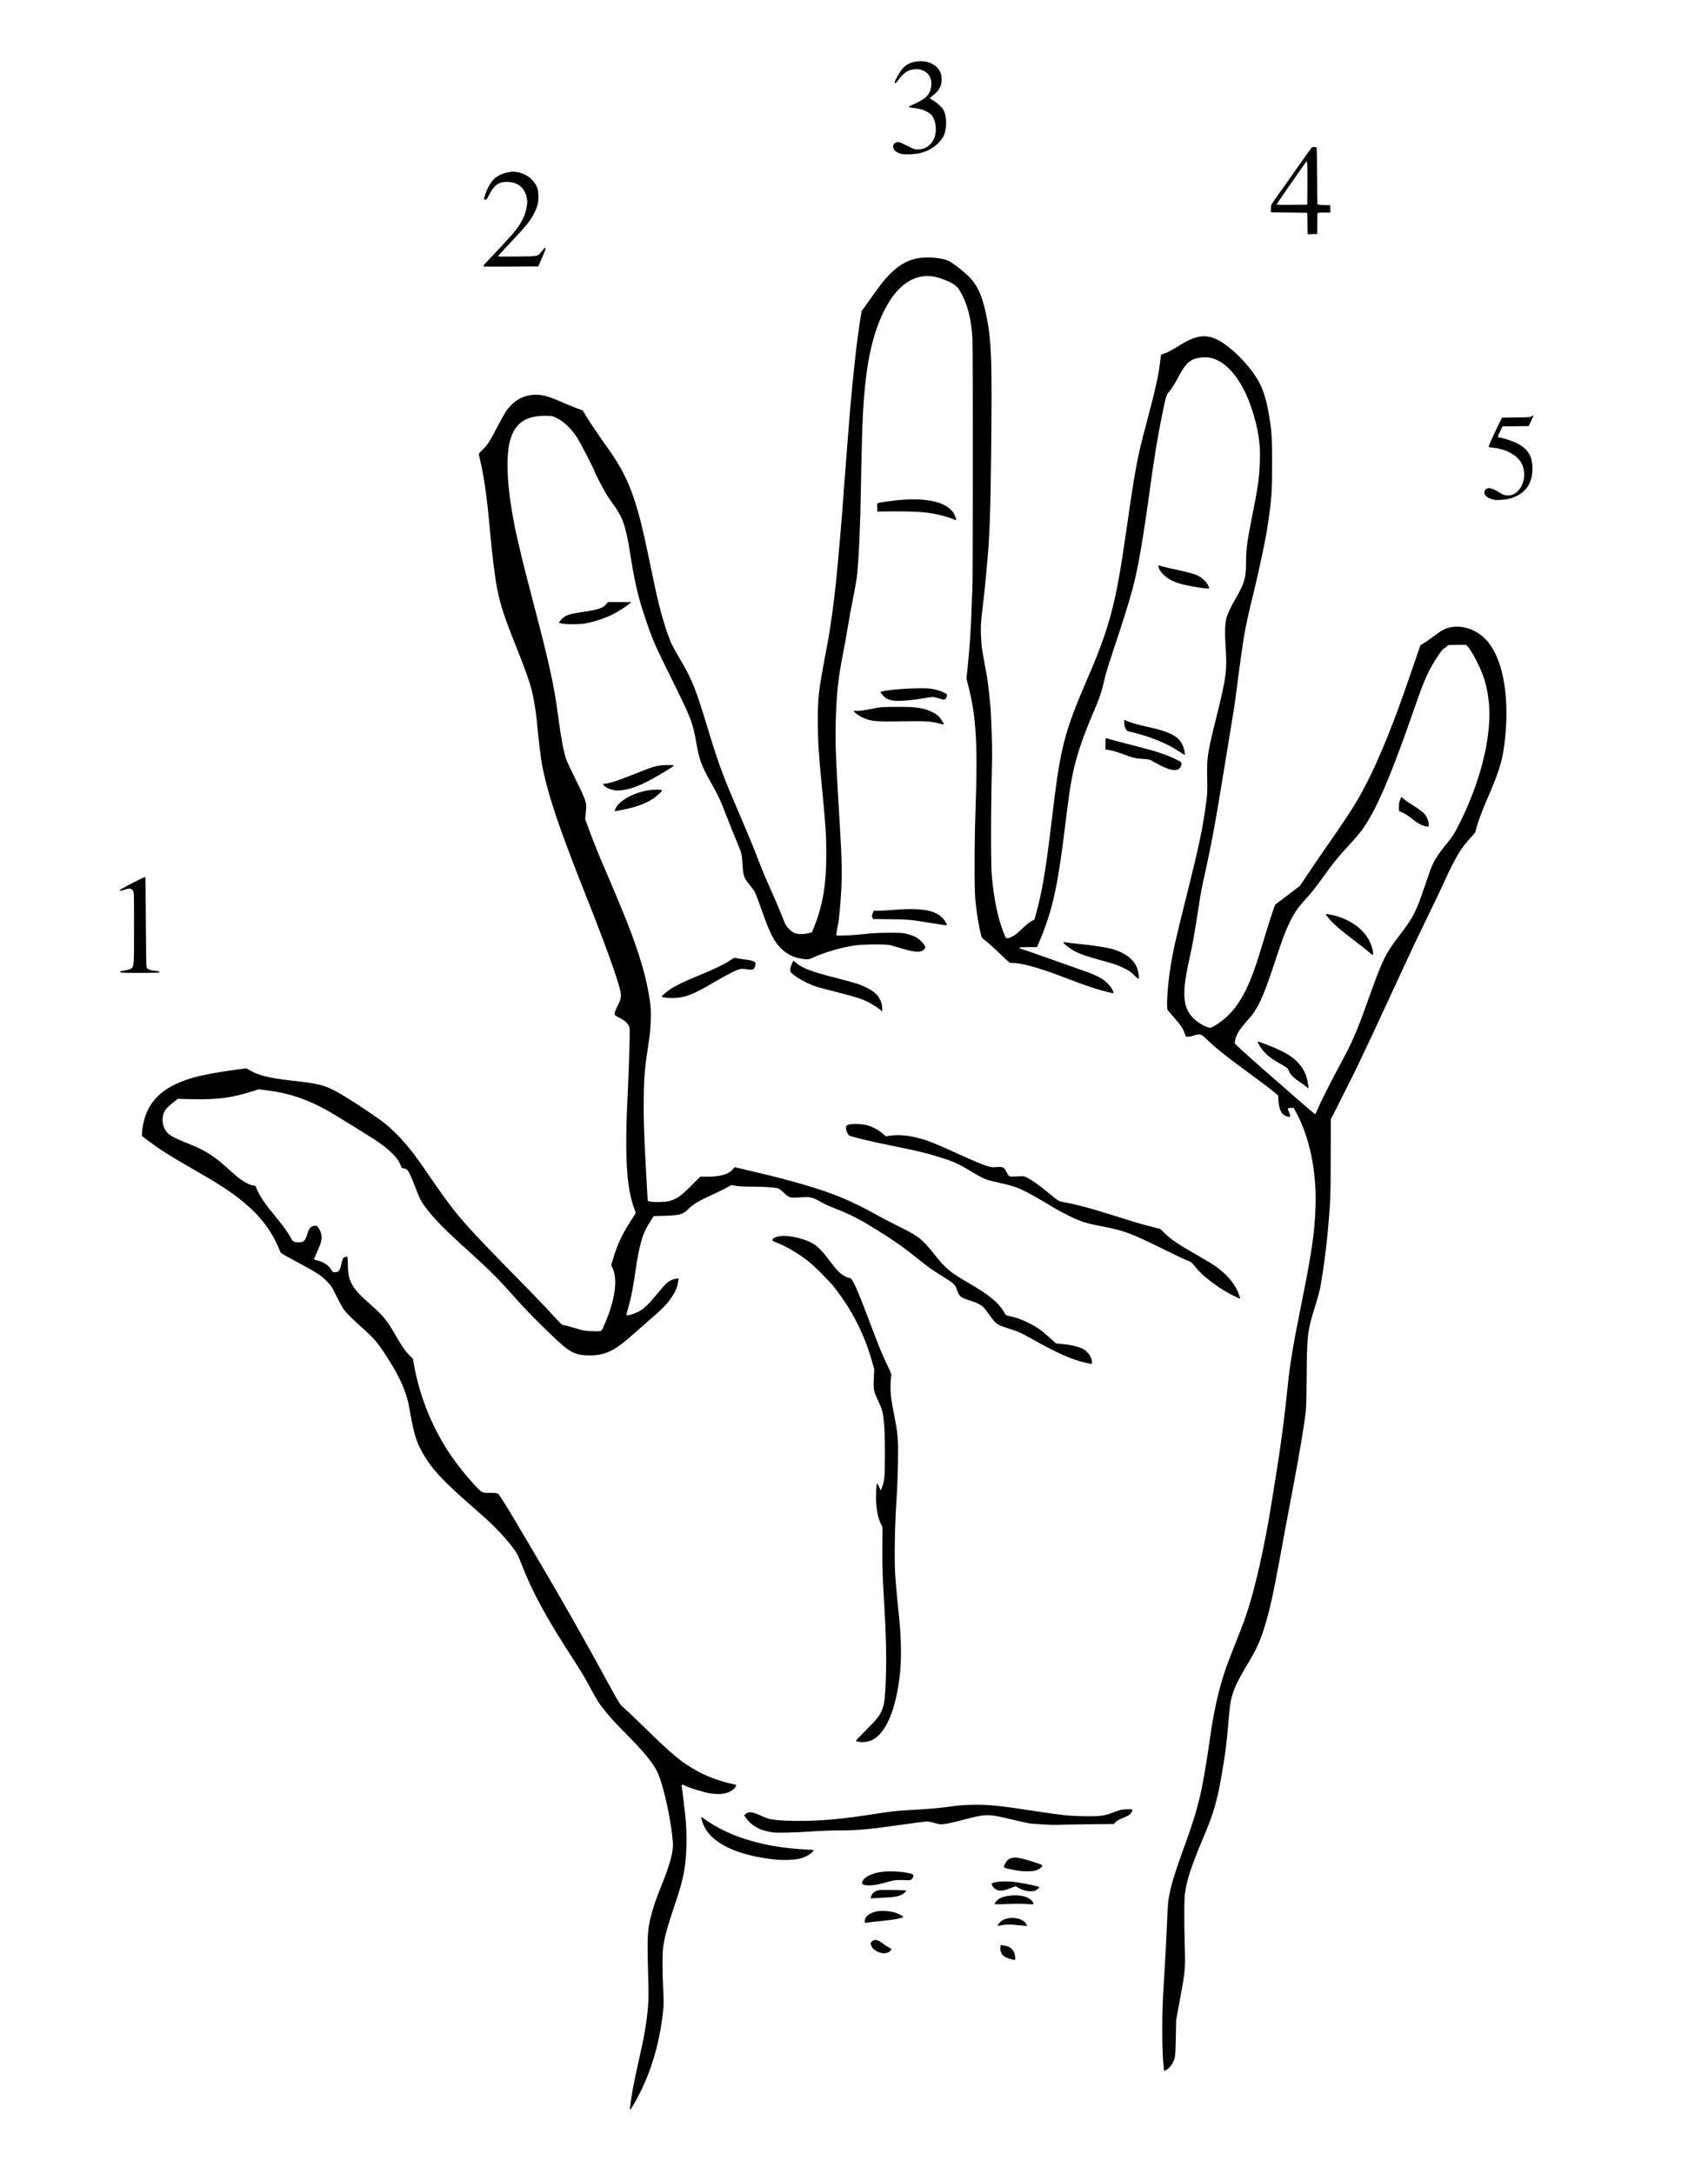<?xml version="1.0" encoding="UTF-8" standalone="no"?>
<!-- Created with Inkscape (http://www.inkscape.org/) -->

<svg
   xmlns:dc="http://purl.org/dc/elements/1.1/"
   xmlns:cc="http://creativecommons.org/ns#"
   xmlns:rdf="http://www.w3.org/1999/02/22-rdf-syntax-ns#"
   xmlns:svg="http://www.w3.org/2000/svg"
   xmlns="http://www.w3.org/2000/svg"
   xmlns:sodipodi="http://sodipodi.sourceforge.net/DTD/sodipodi-0.dtd"
   xmlns:inkscape="http://www.inkscape.org/namespaces/inkscape"
   version="1.1"
   id="svg473"
   width="2916"
   height="3712"
   viewBox="0 0 2916 3712"
   sodipodi:docname="Fingers_1.svg"
   inkscape:version="0.92.1 r15371">
  <defs
     id="defs477" />
  <sodipodi:namedview
     pagecolor="#ffffff"
     bordercolor="#666666"
     borderopacity="1"
     objecttolerance="10"
     gridtolerance="10"
     guidetolerance="10"
     inkscape:pageopacity="0"
     inkscape:pageshadow="2"
     inkscape:window-width="731"
     inkscape:window-height="480"
     id="namedview475"
     showgrid="false"
     inkscape:zoom="0.063577586"
     inkscape:cx="1458"
     inkscape:cy="1856"
     inkscape:window-x="0"
     inkscape:window-y="27"
     inkscape:window-maximized="0"
     inkscape:current-layer="svg473" />
  <path
     style="fill:#000000"
     d="m 1075.916,3596.148 c 1.73,-17.209 6.332,-41.88 14.408,-77.25 9.251,-40.516 13.11,-62.498 15.662,-89.201 1.486,-15.554 1.527,-22.064 0.402,-64.532 -1.6,-60.456 -0.989,-70.998 5.568,-96.04 3.869,-14.777 8.18,-27.224 17.394,-50.227 15.093,-37.678 20.516,-58.257 19.403,-73.629 -2.477,-34.219 -14.229,-89.841 -24.376,-115.371 -6.457,-16.244 -21.377,-35.184 -53.173,-67.5 -21.02,-21.363 -26.427,-27.186 -36.221,-39 -11.975,-14.445 -14.437,-18.35 -32.151,-51 -5.554,-10.236 -14.641,-25.192 -24.298,-39.989 -45.144,-69.175 -70.662,-116.111 -88.094,-162.033 -3.358,-8.847 -7.432,-17.57 -9.91,-21.219 -12.766,-18.799 -34.654,-42.429 -58.594,-63.259 -68.002,-59.166 -85.591,-77.98 -102.972,-110.144 -8.346,-15.445 -12.387,-29.045 -18.193,-61.227 -1.873,-10.379 -3.881,-20.729 -4.465,-23 -6.378,-24.842 -19.107,-50.49 -41.753,-84.129 -11.044,-16.405 -17.299,-23.582 -32.173,-36.919 -21.008,-18.835 -30.867,-28.571 -35.529,-35.081 -2.363,-3.3 -8.034,-13.65 -12.601,-23 -7.806,-15.979 -8.788,-17.482 -16.35,-25.025 -11.479,-11.45 -14.475,-13.318 -65.778,-41.002 -12.1,-6.529 -12.821,-7.094 -14.5,-11.359 -16.709,-42.439 -45.836,-75.025 -96.767,-108.256 -12.998,-8.481 -24.764,-15.535 -53.525,-32.091 -39.051,-22.478 -52.929,-31.25 -72.225,-45.649 l -12.75,-9.514 v -4.767 c 0,-2.622 0.856,-9.184 1.903,-14.582 6.251,-32.249 23.716,-54.004 55.597,-69.257 23.889,-11.43 49.579,-17.453 108.782,-25.506 l 11.782,-1.603 5.218,2.985 c 17.077,9.77 33.87,13.819 77.218,18.619 45.699,5.06 54.894,7.889 85.445,26.288 19.245,11.59 57.443,37.237 68.055,45.694 20.167,16.072 40.464,38.508 60.249,66.601 4.812,6.832 15.564,22.322 23.893,34.422 39.703,57.676 51.134,70.648 157.79,179.053 16.262,16.529 36.537,37.792 45.054,47.25 8.517,9.459 16.167,17.203 17,17.209 2.211,0.017 15.028,3.409 26.514,7.017 8.581,2.696 12.005,3.217 24.128,3.678 13.171,0.501 14.263,0.402 16.12,-1.455 1.886,-1.886 9.751,-20.695 14.114,-33.752 10.543,-31.551 12.055,-57.982 4.198,-73.382 l -1.949,-3.821 2.873,-9.899 c 7.582,-26.122 17.259,-46.449 33.694,-70.775 2.927,-4.332 5.321,-8.259 5.321,-8.727 0,-0.468 -1.079,-3.716 -2.397,-7.218 -13.662,-36.295 -16.704,-91.116 -11.136,-200.678 2.104,-41.399 3.852,-102.387 3.082,-107.521 -0.96,-6.399 -6.587,-12.216 -17,-17.57 -8.038,-4.133 -8.55,-4.588 -8.55,-7.599 0,-1.808 1.78,-6.601 4.087,-11.006 5.686,-10.859 7.249,-16.465 6.425,-23.057 -1.985,-15.891 -23.569,-76.518 -59.005,-165.747 -46.91,-118.117 -64.474,-170.307 -75.402,-224.043 -1.863,-9.162 -6.127,-45.104 -9.07,-76.457 -1.471,-15.668 -5.285,-38.546 -8.523,-51.117 -4.324,-16.787 -10.931,-35.343 -26.311,-73.883 -20.403,-51.13 -26.973,-71.055 -32.64,-99 -3.762,-18.549 -9.214,-62.567 -12.573,-101.5 -4.225,-48.975 -9.43,-87.215 -15.469,-113.64 -1.428,-6.248 -2.847,-12.531 -3.153,-13.963 -0.469,-2.192 0.338,-3.45 5.108,-7.961 9.364,-8.856 12.748,-14.085 27.789,-42.936 4.444,-8.525 10.137,-18.65 12.651,-22.5 12.651,-19.378 30.176,-29.37 51.676,-29.464 12.691,-0.056 23.718,3.318 52.41,16.036 5.225,2.316 13.55,5.671 18.5,7.454 l 9,3.243 7,11.629 c 5.86,9.735 22.017,33.426 42.304,62.032 2.367,3.338 7.465,11.362 11.328,17.831 21.841,36.575 34.462,74.519 50.342,151.347 12.044,58.273 14.978,71.682 20.211,92.391 6.513,25.774 15.752,53.972 21.379,65.247 2.254,4.517 8.504,15.647 13.889,24.733 20.076,33.876 26.626,50.215 46.506,116.02 17.525,58.009 25.577,80.216 48.043,132.5 17.135,39.879 28.79,67.941 36.965,89 10.203,26.286 12.862,32.641 25.231,60.327 5.732,12.83 12.851,29.578 15.821,37.218 2.969,7.64 6.13,15.307 7.025,17.038 2.49,4.815 9.407,11.851 13.912,14.152 5.693,2.907 15.658,3.444 24.358,1.312 l 6.982,-1.711 3.534,-8.667 c 15.072,-36.962 21.084,-72.917 21.011,-125.667 -0.044,-32.071 -1.018,-47.264 -6.893,-107.5 -6.18,-63.357 -7.412,-82.317 -7.507,-115.553 -0.132,-45.939 0.572,-51.742 16.443,-135.447 5.019,-26.469 11.306,-72.44 15.045,-110 3.931,-39.492 10.05,-111.112 12.089,-141.5 0.295,-4.4 1.636,-22.175 2.979,-39.5 1.343,-17.325 3.361,-43.425 4.483,-58 3.683,-47.837 6.984,-85.062 10.02,-113 1.643,-15.125 3.247,-30.2 3.562,-33.5 0.841,-8.786 6.185,-48.245 8.262,-61 l 1.791,-11 10.623,-15 c 21.721,-30.67 27.5,-38.117 37.262,-48.02 14.433,-14.641 29.311,-23.488 45.5,-27.058 16.133,-3.557 44.03,-1.464 55.15,4.138 8.564,4.314 26.633,18.45 35.879,28.068 14.884,15.483 22.913,34.797 29.876,71.872 7.635,40.654 8.608,74.408 6.802,236 -1.09,97.54 -2.643,137.354 -7.234,185.5 -0.813,8.525 -1.71,18.2 -1.994,21.5 -1.288,14.972 -1.8,19.766 -5.129,48 -3.184,27.009 -3.481,31.695 -2.976,47 0.308,9.35 1.22,20.825 2.025,25.5 3.487,20.233 7.695,43.617 8.098,45 0.994,3.413 5.45,42.618 6.478,57 1.24,17.352 2.916,73.109 2.46,81.841 -0.163,3.113 -0.665,27.934 -1.115,55.16 -1.112,67.147 -0.865,129.56 0.58,146.5 3.614,42.38 11.082,76.76 22.536,103.75 1.985,4.676 3.857,4.793 12.366,0.767 4.608,-2.18 9.043,-5.671 16.5,-12.986 5.938,-5.826 12.543,-11.258 15.813,-13.005 l 5.615,-3 2.594,-9.35 c 10.68,-38.5 16.995,-76.179 27.178,-162.177 14.703,-124.165 20.347,-146.236 62.266,-243.5 36.431,-84.529 47.084,-125.165 64.232,-245 15.744,-110.028 19.074,-127.936 34.49,-185.5 14.558,-54.362 21.154,-83.618 23.561,-104.5 0.665,-5.775 1.342,-11.175 1.504,-12 0.162,-0.825 0.328,-1.766 0.37,-2.092 0.042,-0.325 1.989,-1.164 4.327,-1.864 6.02,-1.801 13.236,-5.619 28.897,-15.287 25.845,-15.955 42.374,-18.422 61.764,-9.22 22.04,10.46 51.749,39.326 68.736,66.788 9.932,16.056 15.612,33.485 20.752,63.675 4.482,26.326 5.106,36.67 5.035,83.5 -0.078,51.623 -0.939,62.169 -9.431,115.5 -2.646,16.617 -12.808,64.437 -19.975,94 -16.309,67.267 -17.59,73.865 -25.446,131 -1.399,10.175 -3.916,29.3 -5.592,42.5 -3.673,28.913 -3.065,24.939 -13.47,88 -4.629,28.05 -11.169,67.875 -14.534,88.5 -9.116,55.868 -15.791,91.333 -25.13,133.5 -7.33,33.098 -7.908,36.166 -12.349,65.5 -5.843,38.593 -10.916,66.877 -15.427,86 -1.103,4.675 -3.111,14.575 -4.464,22 -7.712,42.336 -4.552,63.028 12.086,79.15 8.813,8.539 24.728,16.797 29.481,15.296 4.296,-1.357 15.736,-8.902 23.418,-15.446 24.314,-20.712 41.644,-52.739 58.807,-108.681 3.007,-9.8 8.843,-28.856 12.97,-42.346 4.127,-13.49 9.039,-28.782 10.915,-33.982 l 3.412,-9.454 21.133,-16.018 21.133,-16.018 15.042,-22.5 c 8.273,-12.375 18.742,-27.773 23.264,-34.217 33.182,-47.287 49.691,-72.194 62.513,-94.307 7.667,-13.223 21.223,-39.885 27.436,-53.961 12.515,-28.352 15.532,-35.398 20.988,-49.014 13.974,-34.875 23.411,-60.687 42.758,-116.953 l 13.738,-39.953 6.394,-3.867 c 3.517,-2.127 10.504,-6.987 15.527,-10.8 12.746,-9.674 19.301,-13.416 26.804,-15.3 24.973,-6.273 53.435,5.423 69.996,28.762 24.84,35.008 33.871,98.223 24.504,171.531 -3.684,28.83 -9.793,47.903 -30.456,95.081 -8.116,18.531 -16.729,42.509 -17.96,50.004 -0.619,3.767 -1.907,5.714 -7.932,11.996 -17.008,17.732 -28.206,36.439 -47.589,79.5 -3.961,8.8 -15.431,32.875 -25.488,53.5 -18.913,38.785 -27.407,56.664 -42.763,90 -4.94,10.725 -11.798,25.575 -15.24,33 -39.978,86.246 -43.793,94.415 -52.912,113.317 -4.728,9.799 -8.596,18.029 -8.596,18.288 0,0.658 -39.978,80.552 -43.981,87.895 l -3.271,6 -0.185,66.5 c -0.188,67.843 -0.47,74.808 -5.079,125.711 -1.948,21.516 -5.066,47.516 -7.53,62.789 -1.065,6.6 -2.63,16.708 -3.478,22.462 -1.919,13.021 -3.63,19.673 -12.485,48.538 -11.031,35.958 -12.058,45.266 -12.467,113 -0.173,28.643 -0.783,54.042 -1.427,59.463 -3.504,29.478 -10.908,73.183 -24.74,146.037 -8.208,43.233 -13.784,73.158 -21.336,114.5 -9.599,52.551 -16.436,82.793 -24.503,108.382 -8.021,25.445 -13.507,37.48 -28.368,62.239 -18.897,31.484 -24.985,44.823 -29.215,64.014 -1.077,4.885 -3.015,22.69 -4.465,41 -2.5,31.59 -5.568,54.388 -12.567,93.365 -6.638,36.967 -13.179,59.145 -27.428,93 -22.985,54.609 -29.992,75.522 -33.676,100.5 -1.495,10.136 -1.643,42.306 -0.414,89.5 1.065,40.892 0.865,43.164 -8.085,91.5 l -6.573,35.5 -0.669,31 c -0.611,28.305 -0.856,31.509 -2.826,36.855 -3.059,8.304 -8.134,14.71 -14.361,18.128 l -2.626,1.441 -0.615,-4.712 c -1.715,-13.131 -2.633,-35.978 -2.644,-65.799 -0.013,-34.529 0.461,-46.232 4.508,-111.413 1.349,-21.725 2.921,-53.162 3.493,-69.859 0.572,-16.697 1.718,-34.871 2.547,-40.386 3.186,-21.211 9.726,-43.463 25.498,-86.755 16.804,-46.126 24.376,-71.082 30.946,-102 3.312,-15.586 10.093,-55.883 12.958,-77 5.862,-43.211 12.794,-77.822 21.498,-107.337 5.798,-19.659 9.525,-29.976 24.085,-66.656 12.77,-32.172 15.28,-39.003 21.501,-58.508 12.625,-39.583 27.429,-105.82 37.883,-169.5 16.752,-102.038 21.742,-137.936 29.607,-213 3.872,-36.956 9.104,-67.915 23.912,-141.5 17.038,-84.667 21.936,-118.904 23.246,-162.5 1.802,-59.957 -10.341,-118.086 -33.529,-160.5 l -3.827,-7 -4.635,0.062 c -2.55,0.034 -4.951,0.377 -5.337,0.762 -0.386,0.386 0.11,2.383 1.102,4.439 4.683,9.709 3.76,11.733 -3.999,8.77 -8.152,-3.113 -11.997,-10.934 -13.115,-26.673 l -0.614,-8.641 -7.108,-5.894 c -9.241,-7.663 -21.854,-17.188 -50.108,-37.842 -31.838,-23.273 -48.481,-36.636 -63.5,-50.986 -3.575,-3.416 -7.613,-6.95 -8.973,-7.853 -3.294,-2.189 -7.864,-2.073 -14.027,0.357 -2.791,1.1 -7.022,2 -9.403,2 h -4.329 l -2.226,-6.25 c -2.983,-8.377 -6.96,-14.216 -18.335,-26.924 -5.255,-5.87 -10.088,-11.67 -10.74,-12.888 -2.105,-3.933 0.126,-40.335 4.059,-66.234 5.06,-33.319 7.966,-46.382 29.53,-132.704 20.818,-83.336 26.727,-111.666 32.541,-156 1.906,-14.535 2.094,-19.423 1.576,-41.043 -0.799,-33.39 0.6,-42.947 14.339,-97.957 18.605,-74.491 19.946,-84.657 16.939,-128.423 -1.386,-20.168 -0.825,-37.168 1.521,-46.078 1.949,-7.404 7.75,-19.732 15.675,-33.313 14.662,-25.126 17.787,-35.554 17.889,-59.687 0.107,-25.139 1.493,-36.318 9.427,-76 11.117,-55.602 12.967,-68.654 14.181,-100 1.135,-29.327 -3.049,-55.742 -14.108,-89.073 -15.989,-48.186 -42.376,-80.685 -70.201,-86.462 -7.927,-1.646 -20.526,-0.748 -27.581,1.965 -10.695,4.113 -17.152,11.547 -28.292,32.569 -6.184,11.669 -10.186,17.918 -15.134,23.628 -4.67,5.389 -5.25,7.511 -13.897,50.775 -5.442,27.231 -11.98,67.239 -16.93,103.597 -13.243,97.276 -21.673,146.306 -31.377,182.5 -5.848,21.813 -16.565,56.098 -30.991,99.15 -7.123,21.258 -13.717,41.958 -14.653,46 -7.001,30.221 -9.432,37.883 -19.436,61.25 -16.951,39.594 -26.076,65.056 -32.998,92.072 -5.968,23.291 -10.178,49.382 -16.545,102.528 -11.623,97.025 -20.48,140.106 -38.03,185 -2.903,7.425 -6.44,16.087 -7.861,19.25 l -2.584,5.75 h -15.013 c -9.342,0 -15.013,0.378 -15.013,1 0,0.55 0.164,1 0.365,1 0.645,0 42.522,14.632 61.635,21.535 10.175,3.675 27.275,9.726 38,13.446 23.276,8.073 30.373,10.994 39,16.049 10.336,6.057 19.077,15.727 21.476,23.759 0.598,2.003 0.392,2.226 -1.646,1.782 -22.419,-4.881 -42.971,-11.643 -88.049,-28.969 -37.259,-14.321 -67.6,-22.588 -82.939,-22.599 -4.585,0 -4.853,-0.189 -17,-11.832 -16.049,-15.382 -25.123,-23.532 -30.506,-27.397 -3.031,-2.177 -4.644,-4.212 -5.31,-6.7 -4.257,-15.907 -7.37,-34.816 -10.219,-62.074 -1.878,-17.963 -1.629,-101.008 0.474,-158.467 3.784,-103.365 1.001,-152.513 -11.468,-202.533 l -4.113,-16.5 1.667,-16 c 3.903,-37.473 6.197,-71.743 7.16,-107 0.3,-11 0.825,-22.925 1.165,-26.5 0.997,-10.468 1.155,-410.777 0.17,-430 -1.823,-35.581 -8.864,-61.791 -22.637,-84.272 -4.758,-7.766 -13.354,-13.02 -31.62,-19.327 -43.147,-14.897 -80.802,12.08 -105.522,75.599 -15.103,38.807 -23.159,84.429 -27.019,153 -1.236,21.959 -2.763,77.098 -3.559,128.5 -0.947,61.205 -3.42,117.525 -6.564,149.5 -0.568,5.775 -3.477,22.65 -6.465,37.5 -2.988,14.85 -7.259,38.025 -9.491,51.5 -4.007,24.189 -5.304,31.377 -9.021,50 -2.623,13.139 -5.751,32.315 -6.444,39.5 -0.318,3.3 -0.789,7.35 -1.046,9 -1.683,10.819 -3.579,41.284 -4.108,66 -0.675,31.534 0.229,58.303 4.151,123 6.498,107.17 7.097,124.343 5.531,158.5 -0.971,21.171 -4.184,56.405 -5.564,61 -1.129,3.763 -3.338,18.479 -2.845,18.961 1.258,1.232 27.236,0.072 45.861,-2.047 14.934,-1.699 25.953,-2.293 43.5,-2.345 21.235,-0.062 24.294,0.144 31.736,2.143 4.53,1.217 10.73,3.433 13.778,4.926 5.767,2.824 13.13,9.839 15.853,15.104 1.476,2.855 1.453,3.218 -0.359,5.522 -4.779,6.076 -14.859,6.134 -35.007,0.204 -6.875,-2.024 -14.075,-4.107 -16,-4.63 -1.925,-0.523 -5.3,-1.469 -7.5,-2.103 -6.773,-1.95 -47.881,-1.57 -61.37,0.568 -23.842,3.779 -50.755,11.671 -70.63,20.712 -6.27,2.853 -7.678,3.127 -13.5,2.631 -21.579,-1.839 -38.407,-11.927 -50.693,-30.392 -7.062,-10.613 -13.586,-25.718 -24.297,-56.254 -4.534,-12.925 -9.097,-25.181 -10.14,-27.237 -1.043,-2.055 -4.822,-7.33 -8.397,-11.722 -11.393,-13.998 -11.878,-15.427 -13.399,-39.541 -0.982,-15.555 -0.501,-13.947 -13.58,-45.5 -4.217,-10.175 -11.006,-27.275 -15.085,-38 -8.393,-22.064 -12.573,-30.924 -25.008,-53 -15.981,-28.372 -19.591,-38.002 -24.477,-65.295 -6.857,-38.301 -8.45,-42.457 -43.192,-112.705 -27.33,-55.26 -31.823,-65.481 -42.262,-96.135 -15.18,-44.576 -20.188,-66.271 -30.096,-130.365 -1.724,-11.151 -6.235,-30.058 -9.206,-38.584 -3.508,-10.066 -9.087,-20.239 -17.082,-31.145 -4.326,-5.901 -10.351,-14.901 -13.389,-20 -5.033,-8.449 -18.696,-34.973 -18.696,-36.295 0,-2.132 -25.087,-50.825 -30.072,-58.37 -10.922,-16.529 -24.19,-28.794 -37.531,-34.694 -4.734,-2.094 -6.972,-2.412 -16.967,-2.412 -30.431,0 -47.967,10.417 -57.236,34 -10.198,25.948 -9.398,74.356 2.298,138.953 1.866,10.304 3.64,19.817 3.943,21.141 0.303,1.323 3.279,14.331 6.612,28.906 5.223,22.835 13.106,54.095 26.481,105 24.752,94.21 33.495,134.421 39.895,183.5 4.867,37.32 9.711,63.22 14.122,75.5 1.482,4.125 8.684,19.425 16.004,34 7.321,14.575 14.462,30.221 15.87,34.769 2.487,8.034 2.528,8.615 1.451,20.5 l -1.108,12.231 5.034,14 c 6.867,19.096 22.651,58.348 29.958,74.5 5.333,11.789 29.888,70.619 36.588,87.661 21.895,55.691 33.319,95.395 39.232,136.339 2.118,14.665 1.429,43.509 -1.491,62.5 -7.81,50.781 -8.835,62.074 -9.394,103.5 -0.425,31.515 0.622,63.485 4.111,125.461 l 2.7,47.961 3.5,0.839 c 6.897,1.654 27.053,1.238 33.5,-0.691 13.185,-3.946 18.912,-7.926 36.386,-25.288 l 16.386,-16.282 h 12.906 c 21.137,0 35.84,-4.345 42.647,-12.604 l 3.034,-3.681 30.82,7.24 c 69.482,16.322 115.303,29.825 151.82,44.739 16.264,6.642 43.229,19.892 58.23,28.612 7.256,4.218 23.673,12.825 36.481,19.127 36.574,17.994 42.278,22.354 62.704,47.931 21.32,26.697 26.211,30.726 64.584,53.209 31.326,18.354 46.545,31.241 55.649,47.12 2.833,4.942 3.251,5.246 8.664,6.317 10.383,2.054 19.567,5.214 30.687,10.558 16.233,7.801 22.779,12.348 39.609,27.513 l 9.609,8.658 7.891,0.692 c 18.73,1.642 32.373,5.008 40.117,9.896 7.528,4.752 13.274,14.219 13.274,21.87 0,2.433 -0.323,2.766 -2.25,2.321 -1.238,-0.286 -5.4,-1.23 -9.25,-2.098 -23.429,-5.282 -46.501,-15.532 -91,-40.428 -19.071,-10.67 -23.105,-12.482 -38.957,-17.497 -21.044,-6.657 -22.099,-7.401 -34.026,-23.995 -8.551,-11.897 -8.301,-11.611 -13.786,-15.784 -3.185,-2.424 -8.441,-4.815 -15.826,-7.203 -19.777,-6.394 -21.275,-7.463 -24.796,-17.695 -3.86,-11.22 -4.691,-12.001 -28.467,-26.764 -15.661,-9.724 -20.016,-12.85 -39.142,-28.092 -25.539,-20.352 -41.179,-31.378 -69,-48.64 -30.341,-18.826 -46.241,-27.012 -71.546,-36.834 -7.95,-3.086 -17.303,-7.2 -20.785,-9.144 -20.078,-11.205 -20.484,-11.3 -42.197,-9.882 -14.826,0.968 -16.031,0.565 -25.622,-8.575 -3.382,-3.223 -7.294,-6.296 -8.694,-6.828 -4.316,-1.641 -25.19,-3.037 -46.157,-3.086 -12.541,-0.03 -22.611,-0.553 -27,-1.404 l -7,-1.357 -8.5,4.651 c -4.675,2.558 -12.325,6.393 -17,8.522 -31.283,14.248 -39.383,18.997 -49.284,28.899 -8.109,8.109 -14.387,9.768 -39.569,10.46 l -18.354,0.504 -5.275,8.126 c -14.039,21.625 -19.122,38.865 -26.576,90.126 -3.848,26.464 -6.714,40.772 -11.574,57.775 -2.008,7.026 -3.435,12.991 -3.172,13.255 1.196,1.195 12.038,-1.881 19.303,-5.478 9.942,-4.921 17.244,-11.746 33.226,-31.053 6.601,-7.975 13.301,-15.683 14.888,-17.129 5.231,-4.766 11.415,-7.968 16.568,-8.579 l 5.047,-0.598 -0.733,5.403 c -1.451,10.688 -5.971,20.235 -15.58,32.903 -6.714,8.851 -13.948,15.881 -34.917,33.926 -8.525,7.337 -19.1,16.609 -23.5,20.606 -33.706,30.616 -49.809,38.626 -77.5,38.55 -17.845,-0.049 -27.154,-2.961 -39.961,-12.499 -13.242,-9.863 -62.484,-58.238 -83.539,-82.068 -31.985,-36.202 -45.563,-49.847 -85.013,-85.437 -38.172,-34.436 -57.055,-53.699 -71.487,-72.924 -7.702,-10.26 -10.422,-15.656 -17.531,-34.782 -6.216,-16.722 -10.787,-26.388 -13.815,-29.213 -1.185,-1.105 -3.718,-2.156 -5.629,-2.334 -3.158,-0.295 -3.642,-0.777 -5.308,-5.279 -4.908,-13.262 -19.648,-27.679 -45.758,-44.754 -8.485,-5.549 -38.968,-24.472 -65.116,-40.423 -40.945,-24.977 -75.725,-37.626 -117.917,-42.883 l -13.575,-1.691 -9.425,3.011 c -35.832,11.448 -60.574,14.805 -102.535,13.912 l -26.11,-0.556 -9.172,7.201 c -5.044,3.961 -10.497,9.203 -12.117,11.651 -7.243,10.941 -6.114,27.617 2.565,37.887 5.292,6.262 11.378,9.441 41.121,21.478 23.136,9.363 38.227,18.719 56.871,35.255 6.023,5.342 14.101,12.498 17.951,15.902 11.967,10.58 25.775,18.465 32.336,18.465 2.467,0 3.07,0.677 5.126,5.75 5.035,12.425 14.182,25.785 34.242,50.014 11.225,13.558 20.346,26.44 24.439,34.518 2.532,4.997 4.612,6.348 10.406,6.762 10.563,0.754 13.561,-1.699 17.381,-14.223 2.749,-9.014 5.225,-12.336 10.16,-13.635 4.75,-1.25 6.83,-0.344 9.551,4.162 5.984,9.907 6.193,18.46 0.757,30.975 -5.939,13.672 -8.898,20.889 -8.898,21.698 0,0.448 2.322,1.312 5.159,1.92 10.766,2.309 20.166,8.677 24.392,16.524 1.65,3.065 2.395,3.535 5.595,3.535 7.174,0 8.848,-2.085 11.394,-14.189 0.841,-3.997 2.161,-8.231 2.933,-9.411 1.406,-2.146 5.679,-3.627 7.212,-2.5 0.448,0.33 0.846,6.224 0.885,13.099 0.164,28.925 6.714,40.414 39.16,68.684 20.952,18.255 28.012,26.981 42.733,52.816 9.644,16.924 15.976,26.042 23.059,33.203 l 6.135,6.203 1.73,9.797 c 10.298,58.315 34.322,115.393 68.521,162.798 7.032,9.747 21.259,27.574 27.135,34 2.012,2.2 6.707,7.375 10.434,11.5 9.357,10.356 10.705,10.975 23.522,10.796 7.314,-0.102 11.385,0.286 13.417,1.279 2.273,1.111 7.872,9.698 25.378,38.925 28.131,46.968 80.205,135.968 97.711,167 7.292,12.925 18.093,32.05 24.003,42.5 9.461,16.727 25.721,46.229 52.853,95.896 4.629,8.474 9.646,16.283 11.637,18.114 1.925,1.77 6.425,5.825 10,9.011 3.575,3.186 15.731,14.835 27.014,25.886 50.896,49.851 66.287,62.475 95.061,77.968 15.662,8.433 40.045,17.079 58.249,20.654 4.531,0.89 5.695,1.48 5.243,2.658 -1.417,3.691 -5.524,7.496 -11.185,10.361 -8.2,4.15 -20.403,5.013 -34.905,2.467 -10.269,-1.802 -33.679,-9.047 -40.531,-12.543 -5.221,-2.664 -7.121,-2.582 -6.479,0.277 0.637,2.836 5.119,39.785 6.519,53.75 2.927,29.182 2.131,65.416 -1.965,89.374 -3.124,18.273 -7.2,32.95 -17.948,64.626 -10.403,30.66 -14.816,46.512 -17.675,63.5 -2.025,12.031 -2.209,42.639 -0.457,75.986 1.234,23.491 0.983,30.063 -1.989,52.014 -6.089,44.979 -19.373,88.556 -38.41,126 -7.096,13.957 -15.07,27.5 -16.193,27.5 -0.202,0 -0.107,-2.587 0.211,-5.75 z m 1174.507,-1704.488 c 4.926,-11.763 19.962,-41.54 36.742,-72.762 22.471,-41.81 28.566,-55.834 48.676,-112 25.256,-70.538 28.662,-77.496 54.626,-111.596 22.346,-29.349 26.796,-37.961 40.767,-78.904 5.443,-15.95 10.883,-31.475 12.088,-34.5 5.435,-13.635 12.3,-24.235 28.414,-43.873 7.14,-8.701 11.113,-14.81 16.909,-26 37.248,-71.909 57.529,-149.948 53.707,-206.66 -1.173,-17.401 -4.58,-35.139 -9.511,-49.525 -7.563,-22.061 -25.899,-54.886 -30.718,-54.991 -1.248,-0.027 -8.521,-0.01 -16.163,0.049 -13.278,0.094 -13.975,0.201 -15.716,2.414 -1.002,1.274 -3.075,2.846 -4.606,3.494 -1.817,0.769 -5.271,4.899 -9.942,11.885 -16.573,24.79 -23.277,39.478 -39.805,87.207 -35.956,103.834 -58.806,159.542 -79.726,194.37 -10.314,17.171 -13.738,21.522 -36.637,46.56 -17.042,18.634 -24.402,27.835 -42.448,53.07 -8.063,11.275 -19.214,25.45 -24.779,31.5 -17.432,18.95 -23.977,28.605 -33.215,49 -6.551,14.463 -9.787,23.373 -23.3,64.166 -19.541,58.988 -28.328,77.803 -44.994,96.334 -14.665,16.306 -19.949,24.698 -22.184,35.231 -0.717,3.377 -0.682,5.119 0.121,6.089 2.455,2.966 49.715,45.216 67.966,60.761 1.562,1.331 17.538,15.303 35.5,31.049 17.962,15.746 32.945,28.464 33.294,28.262 0.349,-0.202 2.569,-4.985 4.932,-10.629 z m -19.6,-35.798 c -1.013,-1.12 -6.218,-4.958 -11.565,-8.529 -12.677,-8.466 -17.669,-14.023 -20.236,-22.524 -0.264,-0.874 -5.584,-4.408 -11.823,-7.854 -14.903,-8.23 -23.949,-15.027 -30.387,-22.832 -5.715,-6.929 -10.284,-14.73 -9.239,-15.775 0.729,-0.729 21.91,7.401 35.199,13.511 13.543,6.227 22.183,11.697 29.816,18.876 12.726,11.969 18.422,23.672 21.129,43.413 0.579,4.226 -0.201,4.688 -2.893,1.714 z m 107.033,-229.886 c -3.3,-2.9 -14.775,-11.946 -25.5,-20.102 -23.677,-18.005 -36.23,-28.884 -43.508,-37.708 -3.021,-3.662 -5.492,-6.953 -5.492,-7.314 0,-0.361 2.239,-0.302 4.975,0.13 27.957,4.42 53.228,19.422 66.148,39.269 5.702,8.759 10.535,23.098 9.701,28.783 -0.297,2.029 -0.827,1.772 -6.325,-3.059 z m 96.545,-215.277 c -6.719,-1.156 -13.919,-5.096 -23.71,-12.973 -7.673,-6.173 -14.109,-9.979 -20.585,-12.173 -1.779,-0.603 -2.172,-3.29 -1.762,-12.02 0.169,-3.588 3.334,-12.635 4.421,-12.635 0.264,0 2.116,1.499 4.115,3.33 2,1.832 9.337,6.882 16.306,11.223 6.969,4.341 14.743,9.956 17.277,12.479 5.255,5.232 9.166,14.195 8.693,19.921 l -0.299,3.615 z m -712.317,1932.84 c -3.724,-1.269 -8.069,-3.551 -9.656,-5.071 -3.31,-3.172 -5.353,-9.918 -4.419,-14.592 l 0.639,-3.197 5.103,0.661 c 11.734,1.519 18.158,7.844 19.31,19.011 0.552,5.347 0.486,5.546 -1.817,5.521 -1.314,-0.014 -5.437,-1.064 -9.161,-2.333 z m -218.229,-9.617 c -8.655,-2.225 -14.858,-7.151 -16.685,-13.248 -1.155,-3.854 -1.084,-4.147 1.544,-6.407 4.901,-4.216 10.246,-2.911 20.071,4.9 2.789,2.217 7.015,4.899 9.391,5.96 4.089,1.825 4.245,2.044 2.916,4.1 -3.013,4.659 -9.988,6.559 -17.236,4.696 z m 234.5,-47.186 c -14.057,-1.687 -21.778,-1.497 -32.25,0.794 -3.594,0.786 -3.522,-0.682 0.243,-4.971 10.419,-11.866 37.344,-10.761 45.622,1.873 0.865,1.321 1.419,2.771 1.229,3.223 -0.189,0.452 -6.869,0.038 -14.844,-0.919 z m -262,-7.065 c 0,-5.04 3.668,-9.791 10.027,-12.986 9.987,-5.017 22.986,-5.747 38.977,-2.187 6.748,1.502 17.445,6.864 16.557,8.3 -1.021,1.652 -12.42,4.038 -26.561,5.56 -7.975,0.858 -18.558,1.996 -23.519,2.529 -4.96,0.533 -10.473,1.26 -12.25,1.615 -3.146,0.629 -3.231,0.554 -3.231,-2.831 z m 221.998,-29.904 c 0,-2.091 5.351,-7.332 9.485,-9.293 10.692,-5.074 29.923,-6.238 41.904,-2.538 7.12,2.199 14.613,8.204 14.614,11.712 6e-4,1.617 -0.867,1.682 -11.409,0.851 -6.75,-0.532 -20.228,-0.532 -33.003,0 -19.668,0.819 -21.593,0.753 -21.591,-0.733 z m -211.452,-11.077 c 1.616,-5.237 3.652,-7.712 8.177,-9.94 4.654,-2.292 5.382,-2.346 28.188,-2.109 12.876,0.134 23.676,0.516 24,0.85 0.324,0.333 -1.288,2.279 -3.583,4.324 -5.217,4.648 -13.39,6.792 -28.827,7.56 -6.05,0.301 -14.974,0.786 -19.831,1.077 l -8.831,0.53 z m 262.23,-11.271 c -2.598,-0.715 -7.098,-2.638 -10,-4.273 l -5.276,-2.973 -9,3.475 c -11.946,4.613 -18.924,5.263 -24.267,2.26 -2.218,-1.247 -4.955,-3.95 -6.149,-6.075 -2.037,-3.624 -2.056,-3.879 -0.368,-4.763 6.369,-3.334 25.44,-4.127 41.284,-1.716 18.773,2.857 39,7.258 39,8.487 0,1.268 -4.433,4.897 -7.315,5.989 -3.702,1.403 -12.01,1.211 -17.909,-0.412 z m -274.526,-9.946 c -3.676,-1.672 -3.879,-2.458 -1.714,-6.644 3.202,-6.192 14.11,-11.788 28.302,-14.519 13.856,-2.666 39.438,-1.583 52.912,2.24 4.44,1.26 5.25,1.856 5.25,3.863 0,1.305 -1.032,3.573 -2.293,5.039 -2.211,2.571 -2.611,2.655 -11.25,2.355 -16.247,-0.564 -18.822,-0.257 -33.957,4.051 -17.297,4.923 -31.372,6.288 -37.25,3.615 z m 264.25,-23.669 c -3.3,-0.467 -10.395,-1.835 -15.766,-3.04 -10.929,-2.451 -10.772,-2.196 -6.376,-10.328 4.867,-9.002 13.552,-11.155 29.208,-7.239 5.463,1.367 15.46,4.394 22.215,6.729 11.937,4.125 12.243,4.303 10.898,6.358 -2.186,3.339 -7.32,6.371 -12.765,7.539 -5.748,1.233 -18.642,1.224 -27.414,-0.019 z m -417.5,-19.402 c -58.477,-6.571 -98.958,-24.258 -116.051,-50.704 -3.757,-5.813 -7.949,-16.422 -7.949,-20.116 0,-1.822 0.123,-1.837 2.25,-0.276 24.121,17.708 51.32,30.604 83.679,39.675 29.935,8.392 55.635,12.377 95.014,14.732 l 11.443,0.684 -3.279,3.729 c -4.104,4.668 -13.478,9.335 -22.608,11.256 -10.446,2.198 -28.218,2.624 -42.5,1.019 z m -2.5,-46.14 c -1.1,-0.222 -4.7,-0.927 -8,-1.568 -15.936,-3.093 -29.354,-11.464 -37.614,-23.465 l -2.869,-4.168 3.194,-2.688 c 4.791,-4.032 11.249,-3.19 25.29,3.296 6.05,2.795 13.513,5.535 16.584,6.09 13.184,2.382 35.949,3.413 61.916,2.806 35.35,-0.827 65.89,-3.913 115.5,-11.671 26.952,-4.215 38.546,-5.55 56.5,-6.506 32.181,-1.714 56.922,-3.805 72.364,-6.117 12.065,-1.807 23.055,-2.717 37.136,-3.075 27.427,-0.698 44.683,1.017 108.5,10.784 45.502,6.964 55.856,8.081 80,8.634 28.108,0.644 37.438,-0.346 50.389,-5.346 5.011,-1.935 11.361,-4.175 14.111,-4.978 4.942,-1.444 20.036,-2.19 21.178,-1.048 1.143,1.143 -2.006,6.803 -5.075,9.122 -1.707,1.29 -6.832,3.777 -11.389,5.526 -5.389,2.068 -9.447,4.375 -11.607,6.599 l -3.321,3.419 -47.012,0.568 c -25.857,0.312 -48.309,0.718 -49.894,0.901 -5.585,0.646 -41.974,-1.429 -49.381,-2.816 -4.125,-0.772 -16.95,-3.682 -28.5,-6.466 -40.184,-9.687 -43.482,-9.638 -84.361,1.239 -11.351,3.02 -24.511,5.962 -29.243,6.537 -8.05,0.978 -9.176,0.875 -17.5,-1.595 -4.893,-1.452 -10.921,-2.625 -13.396,-2.607 -2.475,0.018 -23.85,2.794 -47.5,6.169 -51.105,7.292 -71.015,9.054 -102.477,9.069 -13.618,0.01 -34.892,0.848 -50.523,1.998 -23.909,1.759 -57.424,2.48 -63,1.355 z m 152.5,-154.125 c -6.44,-0.478 -10,-1.322 -10,-2.37 0,-0.571 8.213,-9.222 18.25,-19.224 19.233,-19.165 23.099,-24.313 27.265,-36.311 3.279,-9.443 4.524,-20.718 5.502,-49.835 1.277,-38.005 0.389,-76.849 -3.028,-132.5 -2.667,-43.432 -3.071,-55.819 -2.885,-88.5 l 0.216,-38 -2.726,-5.734 c -4.217,-8.871 -6.524,-18.169 -7.759,-31.266 -1.188,-12.601 -0.361,-37.5 1.246,-37.5 1.091,0 4.92,7.362 4.92,9.46 0,2.944 1.738,1.514 3.378,-2.779 4.403,-11.529 5.006,-18.461 5.022,-57.681 0.011,-28.707 -0.396,-41.472 -1.737,-54.442 -1.853,-17.92 -2.621,-20.645 -10.79,-38.306 -6.67,-14.42 -7.218,-17.469 -6.418,-35.731 l 0.705,-16.103 -3.518,-12.459 c -13.262,-46.962 -34.222,-88.183 -64.641,-127.124 -8.75,-11.201 -34.501,-36.967 -45,-45.025 -18.32,-14.061 -38.882,-25.995 -54.75,-31.777 -6.547,-2.386 -7.434,-3.652 -4.45,-6.352 7.44,-6.733 29.925,-5.959 52.7,1.815 18.253,6.23 25.781,12.427 43.143,35.516 5.578,7.419 12.553,15.914 15.5,18.879 5.412,5.446 15.4,11.107 19.597,11.109 3.907,0 12.927,19.866 31.555,69.501 16.5,43.963 23.315,60.761 31.789,78.356 7.651,15.888 7.848,16.482 6.888,20.769 -0.544,2.427 -1.012,10.162 -1.039,17.189 -0.05,12.634 1.099,21.53 6.091,47.186 6.859,35.246 7.343,41.281 6.665,82.987 -0.318,19.532 -1.524,49.237 -2.68,66.013 -2.669,38.717 -3.701,100.018 -2.088,124 0.992,14.751 4.786,56.201 6.59,72 3.498,30.627 4.33,70.331 1.969,93.879 -6.225,62.071 -23.381,104.409 -47.198,116.479 -5.346,2.709 -12.792,4.29 -18.281,3.883 z m 639.5,-759.6 c -28.177,-13.188 -58.078,-35.549 -71.499,-53.471 -3.624,-4.84 -5.568,-6.44 -10,-8.233 -9.84,-3.981 -14.068,-5.973 -46.001,-21.665 -52.603,-25.849 -63.845,-30.051 -98.428,-36.789 -25.614,-4.99 -32.227,-6.709 -44.056,-11.449 -9.137,-3.661 -29.932,-14.097 -39.516,-19.831 -56.073,-33.548 -63.343,-36.906 -94.5,-43.643 -23.576,-5.098 -27.211,-6.529 -47,-18.499 -23.28,-14.083 -31.435,-17.812 -55.5,-25.379 -22.266,-7.002 -39.246,-11.057 -84.5,-20.184 -29.67,-5.984 -53.035,-11.46 -68.747,-16.113 -2.84,-0.841 -6.753,-8.533 -6.753,-13.273 0,-3.862 0.289,-4.334 3.468,-5.662 4.601,-1.923 20.255,-1.891 29.717,0.059 9.565,1.972 20.509,7.407 28.407,14.107 l 6.348,5.385 6.78,-0.98 c 14.418,-2.085 29.862,-0.847 48.563,3.894 14.913,3.78 26.823,8.329 53.217,20.326 40.308,18.321 50.392,22.693 60.735,26.332 9.854,3.466 10.646,3.587 19.765,2.995 11.398,-0.74 12.69,-0.106 16.94,8.315 4.291,8.5 4.178,8.452 17.881,7.629 11.463,-0.689 12.014,-0.628 16.959,1.878 10.206,5.172 22.913,14.436 44.887,32.727 6.534,5.439 10.268,7.829 13,8.322 26.47,4.776 50.293,11.112 94.833,25.223 32.58,10.322 42.736,13.309 60.931,17.923 l 13.931,3.533 8.61,8.192 c 11.225,10.679 20.965,17.241 52.731,35.528 14.412,8.296 28.587,16.745 31.5,18.776 21.42,14.93 35.629,31.962 41.92,50.247 1.032,3 1.877,5.609 1.877,5.798 0,0.754 -1.725,0.218 -6.5,-2.016 z m -606.931,-489.554 c -2.656,-2.949 -13.706,-10.123 -22.101,-14.349 -10.812,-5.442 -21.918,-9.003 -50.538,-16.203 -14.537,-3.657 -30.255,-7.801 -34.93,-9.209 -15.433,-4.647 -33.303,-14.031 -43.921,-23.063 -2.927,-2.49 -3.398,-3.492 -3.263,-6.936 0.087,-2.215 1.314,-6.553 2.728,-9.641 l 2.57,-5.614 5.396,4.395 c 11.19,9.114 26.381,14.757 68.489,25.441 15.125,3.837 31.49,8.342 36.367,10.011 10.212,3.495 22.288,9.752 28.274,14.649 8.279,6.774 13.791,18.496 13.166,28 l -0.307,4.664 z m -370.37,-22.073 c -1.815,-0.43 -3.543,-1.024 -3.839,-1.32 -0.732,-0.732 6.511,-7.173 13.996,-12.447 8.112,-5.716 26.217,-14.448 49.348,-23.801 24.232,-9.798 43.138,-18.893 52.889,-25.444 7.373,-4.953 7.938,-5.16 11.334,-4.144 1.966,0.588 7.849,1.552 13.074,2.142 17.398,1.965 20.893,3.968 19.026,10.903 -1.733,6.438 -4.429,7.652 -13.526,6.096 -4.09,-0.7 -8.982,-1.021 -10.871,-0.715 -7.107,1.153 -21.843,8.552 -49.628,24.916 -33.276,19.598 -47.829,24.89 -67.91,24.696 -5.824,-0.056 -12.075,-0.454 -13.891,-0.884 z m 803.174,-37.686 c -5.824,-5.861 -9.024,-8.096 -17.5,-12.224 -11.57,-5.635 -15.686,-7.05 -39.679,-13.643 -25.045,-6.881 -34.793,-10.228 -44.442,-15.255 -7.929,-4.131 -19.752,-13.199 -19.752,-15.149 0,-0.431 2.138,-0.411 4.75,0.043 2.612,0.455 14.2,1.772 25.75,2.927 23.679,2.368 45.841,5.966 55.5,9.011 24.704,7.788 39.203,21.496 42.034,39.742 1.94,12.507 1.527,12.789 -6.66,4.549 z m -1731.373,-5.828 c 0,-0.825 0.338,-1.503 0.75,-1.508 3.383,-0.034 14.095,-2.378 16.462,-3.602 6.324,-3.271 6.257,-2.517 6.273,-70.067 0.014,-60.585 -0.01,-61.204 -2.084,-64 -2.707,-3.641 -6.489,-4.013 -13.988,-1.377 -6.56,2.306 -8.749,2.563 -8.217,0.967 0.627,-1.88 42.527,-23.523 43.553,-22.497 0.338,0.338 0.746,34.521 0.905,75.962 0.185,48.145 0.659,76.316 1.312,78.033 1.303,3.428 5.55,5.175 14.784,6.081 5.205,0.511 7.25,1.106 7.25,2.11 0,1.17 -5.469,1.399 -33.5,1.399 -29.111,0 -33.5,-0.197 -33.5,-1.5 z m 1400,-81.114 c -4.125,-0.769 -18.3,-3.027 -31.5,-5.018 -22.764,-3.434 -25.52,-3.636 -53.5,-3.925 l -29.5,-0.305 -1.403,-2.386 c -1.227,-2.087 -1.178,-2.973 0.386,-7.069 l 1.788,-4.683 h 7.396 c 4.068,0 16.494,-0.721 27.614,-1.603 51.057,-4.047 75.403,1.421 86.874,19.51 4.833,7.621 4.509,7.839 -8.156,5.478 z m -555.45,-195.574 c 4.439,-14.174 29.198,-28.803 56.464,-33.363 9.811,-1.641 22.125,-1.666 23.698,-0.049 1.122,1.154 -10.645,11.73 -17.78,15.981 -14.88,8.864 -32.263,14.461 -59.268,19.085 -3.663,0.627 -3.804,0.552 -3.113,-1.655 z m -2.333,-33.925 c -5.771,-0.961 -12.457,-3.959 -15.936,-7.145 -2.659,-2.436 -2.127,-3.741 1.528,-3.744 5.89,-0.01 22.964,-5.572 48.191,-15.713 34.624,-13.917 39.456,-15.334 54.607,-16.006 6.659,-0.296 12.823,-0.137 13.697,0.352 1.232,0.69 -1.375,2.707 -11.607,8.979 -35.192,21.571 -56.252,30.961 -74.862,33.377 -8.373,1.087 -8.496,1.086 -15.617,-0.099 z m 946.783,-36.243 c -7.032,-2.503 -13.287,-5.539 -25,-12.132 -7.21,-4.059 -7.925,-4.245 -18.5,-4.836 -12.6,-0.704 -15.828,-1.499 -34.817,-8.575 -7.599,-2.832 -17.162,-5.669 -21.25,-6.304 l -7.433,-1.156 v -9.888 c 0,-8.956 0.165,-9.837 1.75,-9.349 11.136,3.43 19.029,5.558 44.651,12.034 40.545,10.249 57.092,15.642 74.349,24.23 10.005,4.979 10.418,5.601 7.829,11.797 -2.796,6.692 -10.388,8.162 -21.579,4.178 z m 18.5,-29.769 c -22.07,-14.609 -52.985,-26.837 -86.659,-34.279 -3.64,-0.804 -6.841,-7.547 -6.841,-14.411 0,-2.851 0.141,-5.184 0.312,-5.184 0.172,0 2.152,0.889 4.402,1.976 5.373,2.596 19,6.534 33.286,9.62 43.754,9.45 57.862,17.724 63.779,37.404 1.619,5.384 2.4,11.009 1.516,10.916 -0.437,-0.046 -4.845,-2.765 -9.795,-6.041 z m -410.816,-47.962 c -12.874,-3.432 -24.382,-4.039 -63.184,-3.332 -45.031,0.82 -53.367,-0.079 -68,-7.337 -5.242,-2.6 -13.5,-8.817 -13.5,-10.164 0,-0.432 2.138,-0.589 4.75,-0.348 4.76,0.44 14.492,-0.987 32.25,-4.726 7.912,-1.666 13.762,-2.027 35,-2.16 33.327,-0.209 46.645,1.575 60.744,8.138 8.761,4.077 13.024,7.604 17.435,14.422 5.549,8.577 5.648,8.478 -5.495,5.507 z m -80.184,-39.247 c -2.75,-0.719 -6.384,-2.033 -8.075,-2.921 -3.552,-1.865 -10.425,-9.141 -10.425,-11.036 0,-2.277 33.403,-5.923 59,-6.44 19.684,-0.398 23.699,-0.207 32.078,1.524 8.964,1.851 19.906,6.184 21.795,8.63 1.274,1.649 -0.67,7.399 -2.906,8.595 -1.529,0.818 -3.842,0.478 -10.029,-1.477 -4.423,-1.397 -9.256,-2.538 -10.74,-2.535 -1.484,0 -11.023,1.372 -21.198,3.043 -21.59,3.545 -41.853,4.617 -49.5,2.618 z M 959.605,1064.703 c -2.888,-0.527 -5.25,-1.383 -5.25,-1.903 0,-0.52 1.801,-2.9 4.003,-5.288 6.411,-6.955 12.913,-9.253 35.722,-12.629 27.653,-4.093 35.566,-6.696 40.981,-13.482 l 2.795,-3.502 20,0.036 20,0.036 -3,2.557 c -4.411,3.76 -17.995,12.607 -25.848,16.836 -14.525,7.821 -36.911,15.191 -53.152,17.5 -8.612,1.224 -29.156,1.134 -36.25,-0.16 z M 2045.855,1002.866 c -32.781,-5.047 -48.023,-10.581 -59.12,-21.465 -4.055,-3.977 -6.719,-7.613 -7.894,-10.775 -0.976,-2.625 -1.578,-4.969 -1.337,-5.21 0.24,-0.24 3.118,0.395 6.394,1.412 3.276,1.017 14.765,3.699 25.531,5.959 18.336,3.85 30.507,7.27 36.051,10.132 6.139,3.168 13.082,9.409 15.863,14.258 1.647,2.871 2.998,5.782 3.003,6.47 0.012,1.647 -3.747,1.488 -18.491,-0.782 z M 1628.94,887.042 c -7.684,-3.719 -23.317,-8.107 -37.621,-10.559 -14.851,-2.546 -36.573,-3.694 -65.464,-3.459 l -28,0.228 -0.291,-7.057 c -0.343,-8.31 -2.313,-7.229 18.791,-10.305 59.593,-8.686 101.319,-0.511 112.832,22.104 1.842,3.619 3.196,7.453 3.009,8.52 -0.314,1.789 -0.568,1.831 -3.256,0.529 z m 922.415,-33.767 c -13.626,-2.648 -20.403,-10.073 -15.536,-17.022 3.454,-4.932 10.915,-3.653 22.939,3.93 7.012,4.422 8.927,5.162 14.297,5.524 7.908,0.533 13.481,-1.992 19.724,-8.936 10.806,-12.019 12.573,-32.807 4.025,-47.36 -7.793,-13.267 -26.906,-23.147 -48.699,-25.172 -4.225,-0.393 -6.75,-1.075 -6.75,-1.825 0,-1.178 13.883,-31.397 19.9,-43.318 l 3.078,-6.098 24.408,-0.3 c 22.382,-0.275 24.583,-0.458 26.517,-2.21 3.632,-3.29 3.335,-1.134 -1.107,8.04 l -4.296,8.871 -22.248,0.269 -22.248,0.269 -4.002,7.959 c -4.666,9.28 -4.921,11.003 -1.631,11.003 4.47,0 23.131,6.164 30.918,10.213 18.078,9.4 25.688,22.079 25.68,42.787 -0.01,26.206 -12.607,43.338 -37.462,50.945 -6.827,2.089 -22.25,3.453 -27.506,2.431 z M 826.364,455.065 c -2.014,-0.666 -0.844,-2.361 8.242,-11.937 38.048,-40.102 44.434,-47.303 51.548,-58.126 6.953,-10.579 10.554,-19.175 12.789,-30.533 1.503,-7.635 1.584,-9.942 0.561,-15.909 -3.05,-17.786 -15.583,-28.082 -34.149,-28.053 -14.187,0.022 -21.99,5.75 -30.358,22.284 -3.44,6.798 -4.755,8.536 -6.249,8.263 -1.041,-0.19 -2.063,-0.51 -2.271,-0.712 -0.903,-0.875 2.353,-10.664 6.383,-19.197 7.47,-15.813 17.464,-23.631 34.497,-26.986 6.976,-1.374 9.344,-1.438 15.372,-0.41 14.674,2.5 27.093,11.383 33.067,23.65 2.359,4.845 3.007,7.691 3.364,14.782 0.589,11.68 -1.046,19.358 -6.45,30.306 -7.303,14.793 -13.323,22.166 -48.79,59.76 -7.186,7.616 -13.215,14.254 -13.398,14.75 -0.433,1.172 -2.318,1.119 32.824,0.91 33.848,-0.202 34.886,-0.373 39.635,-6.527 6.101,-7.906 7.221,-8.996 8.202,-7.981 0.627,0.649 -0.252,3.811 -2.501,9 -1.907,4.4 -4.867,11.262 -6.577,15.25 l -3.11,7.25 -13.069,0.06 c -7.188,0.033 -27.803,0.146 -45.811,0.25 -18.008,0.104 -33.196,0.04 -33.75,-0.143 z m 1405.765,-73.377 -0.273,-18.29 -30.971,-0.5 -30.971,-0.5 -0.113,-5.5 c -0.062,-3.025 0.337,-6.4 0.887,-7.5 1.012,-2.023 5.385,-8.285 36.661,-52.5 9.532,-13.475 18.915,-26.75 20.851,-29.5 9.138,-12.98 10.667,-15.05 11.627,-15.735 1.493,-1.066 7.309,-0.931 7.999,0.186 0.323,0.523 0.657,22.342 0.742,48.487 0.085,26.145 0.425,47.975 0.757,48.511 0.332,0.537 5.312,1.105 11.067,1.263 l 10.464,0.287 0.298,6.25 0.298,6.25 h -11.048 c -8.07,0 -11.099,0.337 -11.238,1.25 -0.105,0.688 -0.217,8.9 -0.25,18.25 l -0.059,17 -8.227,0.29 -8.227,0.29 -0.273,-18.29 z m -0.01,-66.599 c 0.145,-18.87 -0.101,-35.715 -0.546,-37.434 -0.91,-3.514 3.513,-9.378 -36.515,48.414 -8.636,12.469 -15.702,22.939 -15.702,23.267 0,0.328 11.812,0.476 26.25,0.329 l 26.25,-0.267 z m -692.616,-52.197 c -7.265,-1.544 -12.905,-5.456 -14.227,-9.869 -1.387,-4.63 -0.24,-7.39 3.976,-9.571 3.805,-1.968 7.622,-0.848 21.205,6.222 10.021,5.216 11.138,5.567 17.394,5.472 11.57,-0.175 21.106,-6.593 26.571,-17.884 6.043,-12.484 3.323,-34.361 -5.217,-41.952 -6.516,-5.792 -17.345,-9.861 -29.113,-10.939 -4.271,-0.391 -8.007,-1.103 -8.303,-1.583 -0.296,-0.48 0.948,-1.514 2.764,-2.299 25.329,-10.944 32.634,-17.581 35.032,-31.828 2.288,-13.591 -3.341,-24.391 -15.012,-28.806 -7.008,-2.651 -16.386,-2.23 -24.082,1.08 -5.297,2.279 -12.678,9.293 -17.59,16.714 -2.625,3.966 -5.546,5.635 -5.546,3.168 0,-2.062 7.19,-15.446 11.071,-20.607 2.146,-2.854 5.394,-6.328 7.22,-7.72 11.48,-8.756 30.274,-10.6 43.998,-4.317 11.903,5.45 18.061,14.7 18.022,27.076 -0.035,11.232 -4.132,18.985 -14.373,27.199 -3.266,2.619 -5.924,5.03 -5.908,5.356 0.016,0.327 2.74,2.146 6.051,4.043 7.108,4.071 14.99,11.355 17.466,16.14 6.382,12.336 5.714,35.568 -1.348,46.843 -7.972,12.729 -21.683,22.225 -38.32,26.54 -7.568,1.963 -25.588,2.827 -31.732,1.521 z"
     id="path483"
     inkscape:connector-curvature="0" />
</svg>
